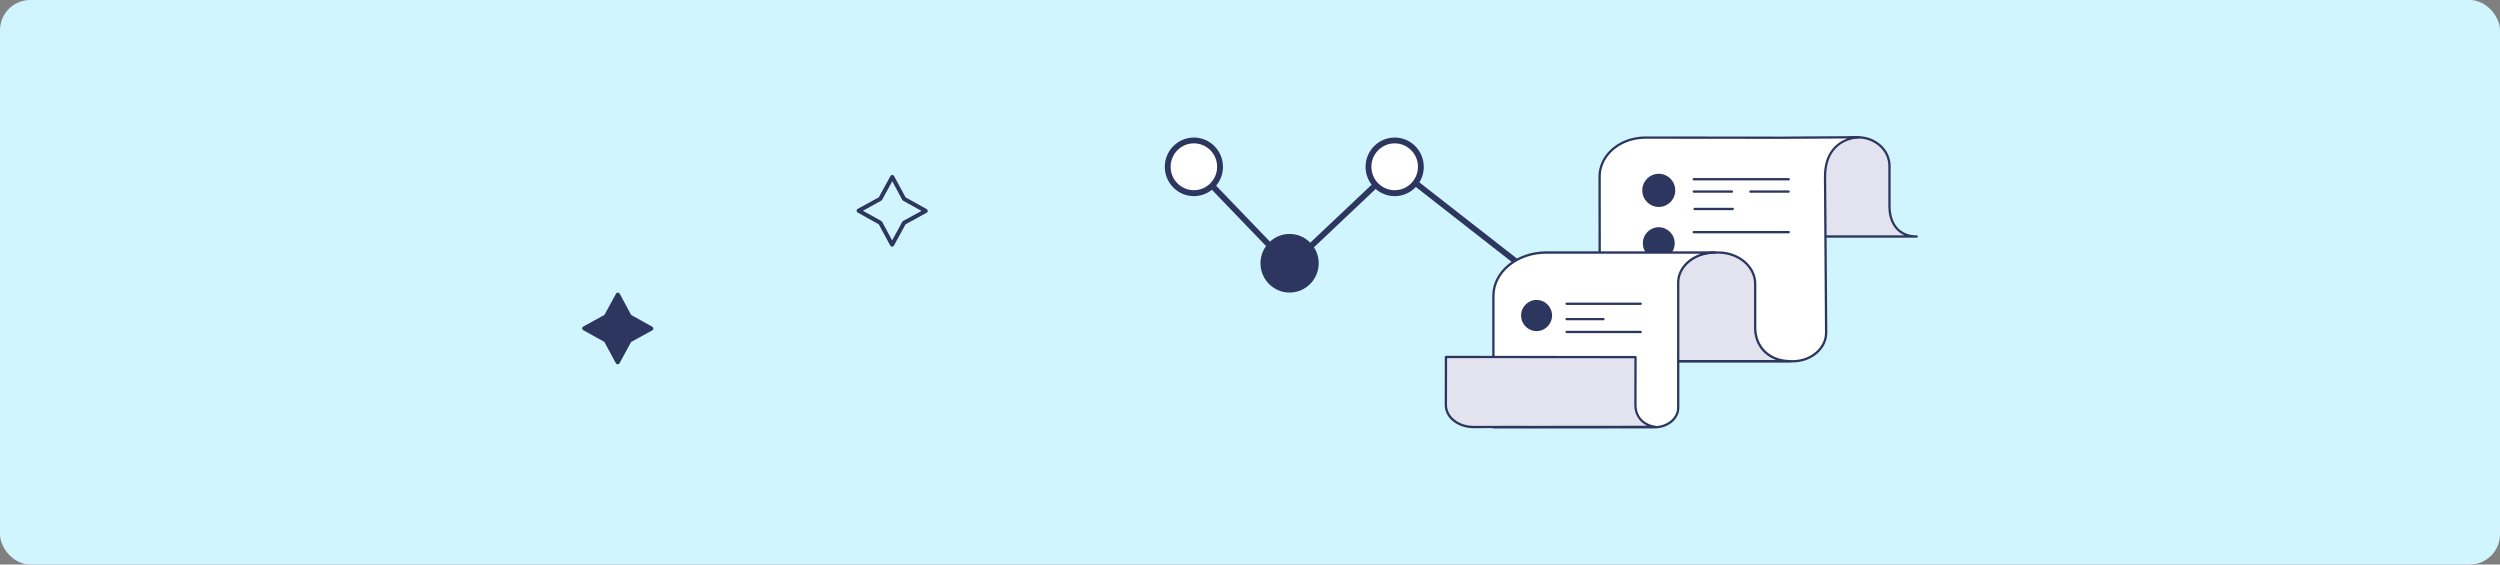 <!--
  - Copyright (c) 2023-2025. Cloud Software Group, Inc. All Rights Reserved. Confidential & Proprietary
  -->

<svg width="496" height="112" viewBox="0 0 496 112" fill="none" xmlns="http://www.w3.org/2000/svg">
<rect x="0" y="0" width="496" height="112" fill="#808080" stroke="none"/>
<rect width="496" height="112" rx="6" fill="#D0F5FF"/>
<path d="M255.849 53.408C255.698 53.408 255.548 53.35 255.433 53.233L236.458 33.509C236.239 33.276 236.239 32.904 236.47 32.682C236.701 32.461 237.06 32.461 237.291 32.694L255.872 52.01L276.326 32.682C276.534 32.484 276.846 32.472 277.078 32.647L301.556 51.765C301.81 51.963 301.856 52.325 301.66 52.581C301.463 52.837 301.105 52.884 300.85 52.686L276.766 33.87L256.253 53.257C256.126 53.361 255.988 53.408 255.849 53.408Z" fill="#2C365E"/>
<path d="M242.07 33.1C242.07 35.989 239.745 38.331 236.878 38.331C234.01 38.331 231.686 35.989 231.686 33.1C231.686 30.211 234.01 27.869 236.878 27.869C239.745 27.858 242.07 30.211 242.07 33.1Z" fill="white"/>
<path d="M236.866 38.914C233.686 38.914 231.096 36.304 231.096 33.101C231.096 29.897 233.686 27.287 236.866 27.287C240.046 27.287 242.636 29.897 242.636 33.101C242.636 36.304 240.057 38.914 236.866 38.914ZM236.866 28.441C234.322 28.441 232.252 30.526 232.252 33.089C232.252 35.652 234.322 37.737 236.866 37.737C239.41 37.737 241.48 35.652 241.48 33.089C241.491 30.538 239.421 28.441 236.866 28.441Z" fill="#2C365E"/>
<path d="M281.913 33.1C281.913 35.989 279.589 38.331 276.721 38.331C273.854 38.331 271.529 35.989 271.529 33.1C271.529 30.211 273.854 27.869 276.721 27.869C279.589 27.858 281.913 30.211 281.913 33.1Z" fill="white"/>
<path d="M276.709 38.914C273.53 38.914 270.928 36.304 270.928 33.101C270.928 29.897 273.518 27.287 276.709 27.287C279.901 27.287 282.48 29.897 282.48 33.101C282.48 36.304 279.901 38.914 276.709 38.914ZM276.709 28.441C274.166 28.441 272.084 30.526 272.084 33.089C272.084 35.652 274.154 37.737 276.709 37.737C279.253 37.737 281.323 35.652 281.323 33.089C281.335 30.538 279.265 28.441 276.709 28.441Z" fill="#2C365E"/>
<path d="M261.042 52.221C261.042 55.111 258.718 57.452 255.85 57.452C252.982 57.452 250.658 55.111 250.658 52.221C250.658 49.332 252.982 46.99 255.85 46.99C258.718 46.99 261.042 49.332 261.042 52.221Z" fill="#2C365E"/>
<path d="M255.85 58.045C252.67 58.045 250.08 55.435 250.08 52.231C250.08 49.028 252.67 46.418 255.85 46.418C259.03 46.418 261.632 49.028 261.632 52.231C261.632 55.435 259.03 58.045 255.85 58.045ZM255.85 47.571C253.306 47.571 251.236 49.657 251.236 52.22C251.236 54.783 253.306 56.868 255.85 56.868C258.394 56.868 260.476 54.783 260.476 52.22C260.464 49.657 258.394 47.571 255.85 47.571Z" fill="#2C365E"/>
<path d="M361.658 46.925H380.271C376.572 46.925 374.87 44.21 374.87 40.86V39.668V32.912C374.87 29.782 372.067 27.242 368.609 27.242H367.919C364.461 27.242 361.658 29.778 361.658 32.912V46.925Z" fill="#E3E3F0"/>
<path d="M361.658 47.155H380.271C380.399 47.155 380.5 47.054 380.5 46.925C380.5 46.796 380.399 46.695 380.271 46.695C377.033 46.695 375.099 44.514 375.099 40.859V32.912C375.099 29.658 372.186 27.012 368.609 27.012H367.919C364.338 27.012 361.429 29.658 361.429 32.912V46.925C361.429 47.054 361.53 47.155 361.658 47.155ZM377.875 46.695H361.886V32.912C361.886 29.916 364.594 27.472 367.919 27.472H368.609C371.934 27.472 374.642 29.911 374.642 32.912V40.859C374.642 43.745 375.835 45.82 377.875 46.695Z" fill="#2C365E"/>
<path d="M368.77 27.235C368.971 27.235 368.573 27.221 368.77 27.235L353.943 27.322V27.327L326.384 27.299C321.371 27.327 317.333 30.801 317.365 35.063L317.397 71.686H355.63C359.335 71.686 362.33 69.123 362.307 65.975L362.12 39.407L362.088 35.063C362.088 27.258 368.77 27.235 368.77 27.235Z" fill="white"/>
<path d="M317.397 71.912H355.63C357.67 71.912 359.595 71.148 360.912 69.813C361.969 68.741 362.549 67.374 362.536 65.971L362.316 35.058C362.316 27.603 368.476 27.465 368.769 27.465C369.016 27.465 369.053 27.322 369.053 27.235C369.053 27.166 369.03 27.005 368.774 27C368.742 27 368.714 27 368.687 27.005L353.938 27.092C353.924 27.092 353.915 27.092 353.901 27.097L326.383 27.069C323.644 27.083 321.065 28.118 319.304 29.913C317.891 31.354 317.122 33.181 317.131 35.068L317.163 71.691C317.168 71.811 317.273 71.912 317.397 71.912ZM366.505 27.474C364.489 28.22 361.859 30.134 361.859 35.058L362.078 65.971C362.088 67.254 361.557 68.502 360.587 69.487C359.357 70.734 357.551 71.452 355.63 71.452H317.625L317.593 35.058C317.58 33.296 318.302 31.584 319.633 30.231C321.307 28.523 323.772 27.538 326.388 27.525L353.942 27.552C353.956 27.552 353.97 27.552 353.984 27.548L366.505 27.474Z" fill="#2C365E"/>
<path d="M329.1 40.828C327.422 40.828 326.059 39.456 326.059 37.767C326.059 36.078 327.422 34.707 329.1 34.707C330.779 34.707 332.142 36.078 332.142 37.767C332.142 39.456 330.783 40.828 329.1 40.828Z" fill="#2C365E"/>
<path d="M329.1 41.059C327.298 41.059 325.83 39.582 325.83 37.769C325.83 35.956 327.298 34.478 329.1 34.478C330.902 34.478 332.37 35.956 332.37 37.769C332.37 39.582 330.907 41.059 329.1 41.059ZM329.1 34.939C327.55 34.939 326.287 36.209 326.287 37.769C326.287 39.329 327.55 40.599 329.1 40.599C330.651 40.599 331.913 39.329 331.913 37.769C331.913 36.209 330.655 34.939 329.1 34.939Z" fill="#2C365E"/>
<path d="M354.881 35.794H336.043C335.915 35.794 335.814 35.693 335.814 35.564C335.814 35.435 335.915 35.334 336.043 35.334H354.881C355.009 35.334 355.109 35.435 355.109 35.564C355.109 35.693 355.009 35.794 354.881 35.794Z" fill="#2C365E"/>
<path d="M343.612 38.242H336.047C335.919 38.242 335.818 38.14 335.818 38.011C335.818 37.883 335.919 37.781 336.047 37.781H343.612C343.74 37.781 343.841 37.883 343.841 38.011C343.841 38.14 343.735 38.242 343.612 38.242Z" fill="#2C365E"/>
<path d="M354.852 38.242H347.287C347.159 38.242 347.059 38.14 347.059 38.011C347.059 37.883 347.159 37.781 347.287 37.781H354.852C354.98 37.781 355.081 37.883 355.081 38.011C355.081 38.14 354.98 38.242 354.852 38.242Z" fill="#2C365E"/>
<path d="M343.772 41.691H336.207C336.079 41.691 335.979 41.589 335.979 41.461C335.979 41.332 336.079 41.23 336.207 41.23H343.772C343.9 41.23 344.001 41.332 344.001 41.461C344.001 41.589 343.9 41.691 343.772 41.691Z" fill="#2C365E"/>
<path d="M329.1 51.216C327.481 51.216 326.168 49.895 326.168 48.266C326.168 46.637 327.481 45.316 329.1 45.316C330.719 45.316 332.031 46.637 332.031 48.266C332.036 49.895 330.723 51.216 329.1 51.216Z" fill="#2C365E"/>
<path d="M329.1 51.444C327.357 51.444 325.939 50.017 325.939 48.264C325.939 46.511 327.357 45.084 329.1 45.084C330.842 45.084 332.26 46.511 332.26 48.264C332.265 50.017 330.847 51.444 329.1 51.444ZM329.1 45.54C327.609 45.54 326.397 46.759 326.397 48.259C326.397 49.76 327.609 50.979 329.1 50.979C330.591 50.979 331.803 49.76 331.803 48.259C331.807 46.759 330.591 45.54 329.1 45.54Z" fill="#2C365E"/>
<path d="M354.881 46.288H336.043C335.915 46.288 335.814 46.187 335.814 46.058C335.814 45.929 335.915 45.828 336.043 45.828H354.881C355.009 45.828 355.109 45.929 355.109 46.058C355.109 46.182 355.009 46.288 354.881 46.288Z" fill="#2C365E"/>
<path d="M332.75 71.65H354.913H355.15C350.815 71.65 348.226 68.677 348.226 65.01V63.703V56.307C348.226 52.879 344.943 50.103 340.891 50.103H340.086C336.034 50.103 332.75 52.883 332.75 56.307V71.65Z" fill="#E3E3F0"/>
<path d="M332.75 71.878H355.15C355.278 71.878 355.379 71.777 355.379 71.648C355.379 71.519 355.278 71.418 355.15 71.418C351.208 71.418 348.455 68.781 348.455 65.007V56.305C348.455 52.757 345.061 49.871 340.891 49.871H340.086C335.915 49.871 332.521 52.757 332.521 56.305V71.648C332.521 71.772 332.622 71.878 332.75 71.878ZM352.379 71.418H332.979V56.305C332.979 53.01 336.166 50.331 340.086 50.331H340.891C344.81 50.331 347.998 53.01 347.998 56.305V65.007C347.998 68.086 349.703 70.461 352.379 71.418Z" fill="#2C365E"/>
<path d="M306.77 50.1H340.242C336.218 50.1 332.957 52.773 332.957 56.069V80.915C332.957 83.046 330.849 84.772 328.251 84.772H296.292V58.687C296.292 53.942 300.98 50.1 306.77 50.1Z" fill="white"/>
<path d="M296.292 84.999H328.251C330.972 84.999 333.185 83.168 333.185 80.913V56.066C333.185 52.9 336.35 50.327 340.242 50.327C340.37 50.327 340.471 50.226 340.471 50.097C340.471 49.968 340.37 49.867 340.242 49.867H306.77C300.865 49.867 296.063 53.82 296.063 58.68V84.765C296.063 84.898 296.164 84.999 296.292 84.999ZM337.402 50.332C334.663 51.257 332.728 53.48 332.728 56.071V80.918C332.728 82.915 330.72 84.544 328.251 84.544H296.521V58.689C296.521 54.083 301.117 50.337 306.77 50.337H337.402V50.332Z" fill="#2C365E"/>
<path d="M304.859 65.459C303.29 65.459 302.014 64.18 302.014 62.597C302.014 61.018 303.285 59.734 304.859 59.734C306.427 59.734 307.703 61.014 307.703 62.597C307.703 64.18 306.427 65.459 304.859 65.459Z" fill="#2C365E"/>
<path d="M304.857 65.691C303.164 65.691 301.783 64.306 301.783 62.599C301.783 60.891 303.16 59.506 304.857 59.506C306.554 59.506 307.93 60.891 307.93 62.599C307.93 64.306 306.549 65.691 304.857 65.691ZM304.857 59.966C303.416 59.966 302.241 61.149 302.241 62.599C302.241 64.048 303.416 65.231 304.857 65.231C306.297 65.231 307.473 64.048 307.473 62.599C307.473 61.149 306.297 59.966 304.857 59.966Z" fill="#2C365E"/>
<path d="M325.511 60.493H310.817C310.689 60.493 310.588 60.392 310.588 60.263C310.588 60.134 310.689 60.033 310.817 60.033H325.511C325.639 60.033 325.739 60.134 325.739 60.263C325.739 60.392 325.634 60.493 325.511 60.493Z" fill="#2C365E"/>
<path d="M318.116 63.546H310.817C310.689 63.546 310.588 63.445 310.588 63.316C310.588 63.187 310.689 63.086 310.817 63.086H318.116C318.244 63.086 318.345 63.187 318.345 63.316C318.345 63.445 318.24 63.546 318.116 63.546Z" fill="#2C365E"/>
<path d="M325.511 66.087H310.817C310.689 66.087 310.588 65.986 310.588 65.857C310.588 65.728 310.689 65.627 310.817 65.627H325.511C325.639 65.627 325.739 65.728 325.739 65.857C325.739 65.986 325.634 66.087 325.511 66.087Z" fill="#2C365E"/>
<path d="M286.88 70.818L324.491 70.851L324.473 80.34C324.454 82.466 325.794 84.284 328.319 84.68C328.383 84.689 328.648 84.694 328.319 84.698C327.857 84.707 327.486 84.698 327.486 84.698L302.973 84.721C302.868 84.721 302.758 84.717 302.653 84.712L292.29 84.721C289.272 84.707 286.839 82.742 286.857 80.34L286.88 70.818Z" fill="#E3E3F0"/>
<path d="M292.29 84.95L302.653 84.941C302.749 84.946 302.859 84.95 302.969 84.95L327.482 84.927C327.482 84.927 327.852 84.936 328.319 84.927C328.497 84.923 328.699 84.923 328.703 84.697C328.703 84.596 328.657 84.472 328.424 84.458C328.397 84.458 328.365 84.453 328.351 84.453C326.083 84.099 324.679 82.525 324.697 80.344L324.715 70.854C324.715 70.794 324.692 70.734 324.647 70.693C324.605 70.652 324.546 70.624 324.486 70.624L286.875 70.592C286.747 70.592 286.647 70.693 286.647 70.822L286.628 80.344C286.619 81.379 287.054 82.401 287.849 83.211C288.933 84.306 290.552 84.941 292.29 84.95ZM302.667 84.481L292.295 84.49C290.676 84.481 289.176 83.896 288.183 82.884C287.461 82.148 287.086 81.269 287.09 80.339L287.109 71.047L324.262 71.08L324.244 80.339C324.23 82.212 325.205 83.722 326.823 84.467L302.978 84.49C302.868 84.49 302.768 84.486 302.667 84.481Z" fill="#2C365E"/>
<path d="M176.991 48.945C176.845 48.945 176.708 48.864 176.635 48.733L174.347 44.498L170.152 42.168C170.022 42.095 169.941 41.956 169.941 41.81C169.941 41.663 170.022 41.525 170.152 41.451L174.355 39.146L176.667 34.919C176.74 34.788 176.877 34.707 177.023 34.707C177.168 34.707 177.306 34.788 177.379 34.919L179.666 39.154L183.862 41.484C183.991 41.557 184.072 41.696 184.072 41.842C184.072 41.989 183.991 42.127 183.862 42.201L179.658 44.506L177.354 48.733C177.274 48.864 177.136 48.945 176.991 48.945ZM171.194 41.818L174.848 43.838C174.913 43.879 174.97 43.936 175.01 44.001L176.999 47.691L179.004 44.009C179.044 43.944 179.101 43.887 179.165 43.846L182.827 41.842L179.173 39.814C179.109 39.773 179.052 39.716 179.012 39.651L177.023 35.961L175.01 39.643C174.97 39.708 174.913 39.765 174.848 39.806L171.194 41.818Z" fill="#2C365E"/>
<path d="M122.549 72.283C122.404 72.283 122.266 72.201 122.194 72.071L119.906 67.835L115.71 65.506C115.581 65.433 115.5 65.294 115.5 65.148C115.5 65.001 115.581 64.862 115.71 64.789L119.914 62.484L122.226 58.257C122.299 58.126 122.436 58.045 122.582 58.045C122.727 58.045 122.865 58.126 122.937 58.257L125.225 62.492L129.421 64.822C129.55 64.895 129.631 65.034 129.631 65.18C129.631 65.327 129.55 65.465 129.421 65.539L125.217 67.844L122.913 72.071C122.832 72.201 122.695 72.283 122.549 72.283Z" fill="#2C365E"/>
</svg>
